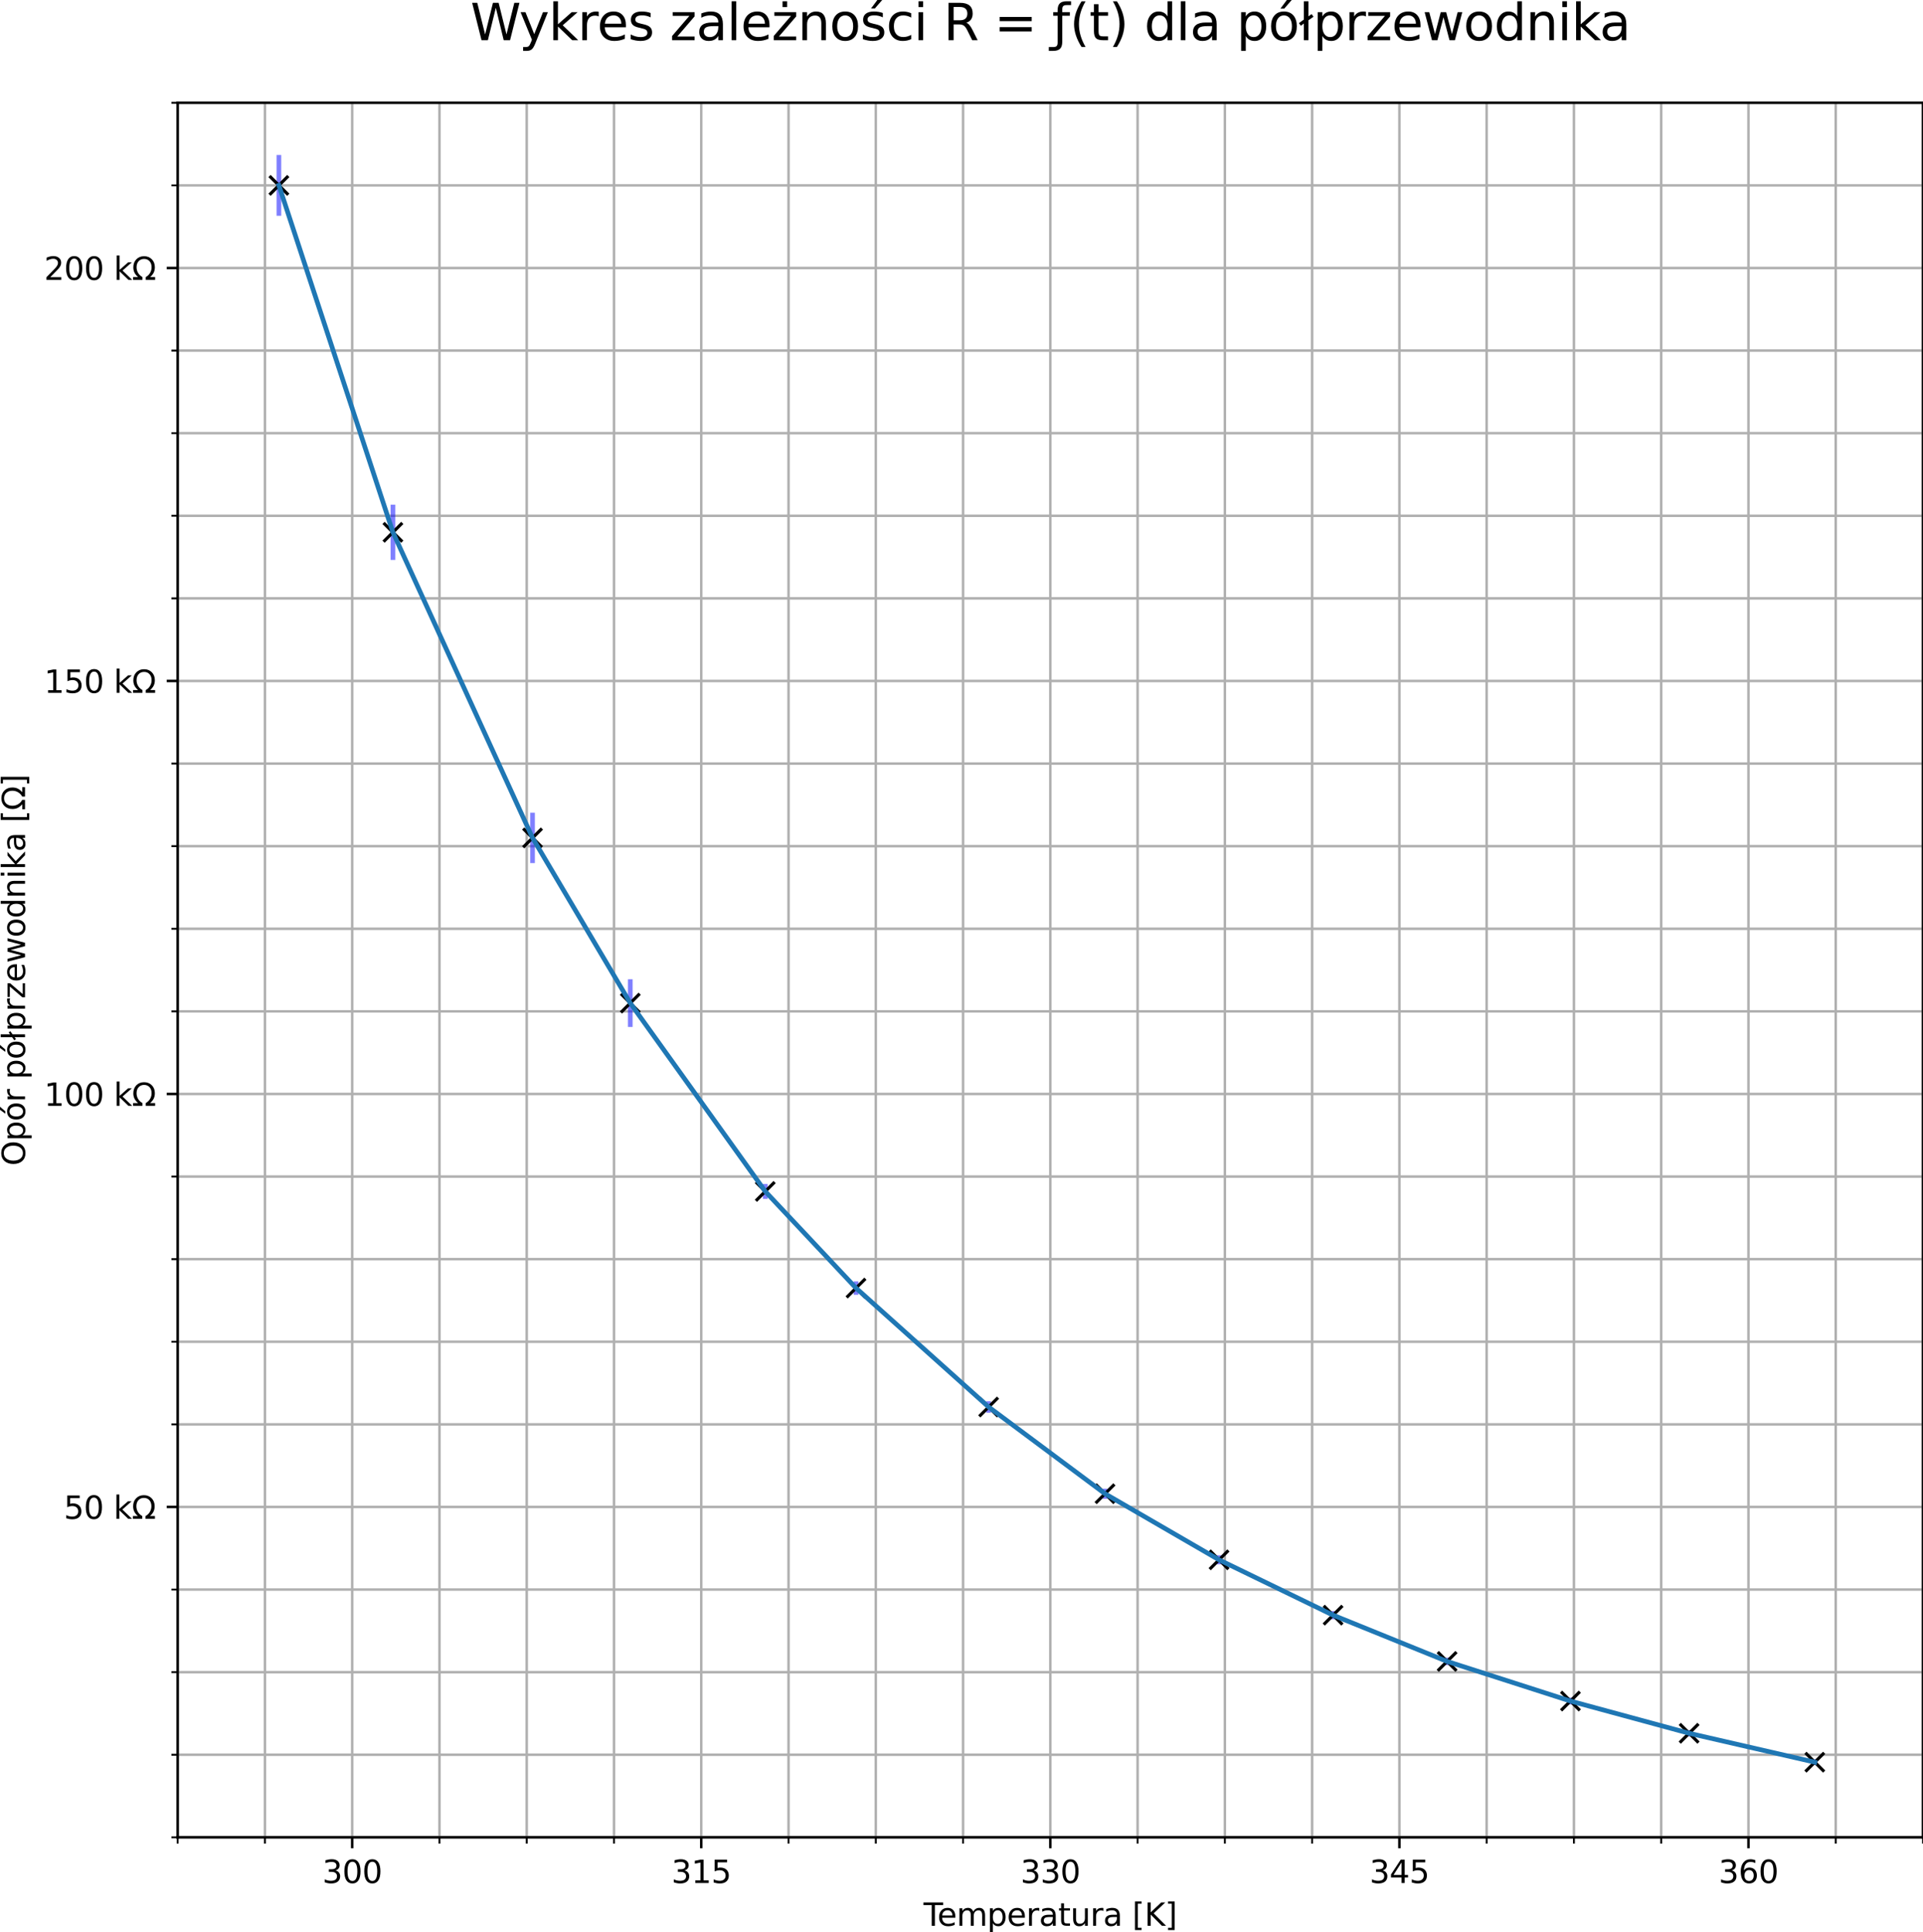 <?xml version="1.0" encoding="utf-8" standalone="no"?>
<!DOCTYPE svg PUBLIC "-//W3C//DTD SVG 1.1//EN"
  "http://www.w3.org/Graphics/SVG/1.1/DTD/svg11.dtd">
<svg xmlns:xlink="http://www.w3.org/1999/xlink" width="614.8pt" height="617.609pt" viewBox="0 0 614.8 617.609" xmlns="http://www.w3.org/2000/svg" version="1.1">
 <defs>
  <style type="text/css">*{stroke-linejoin: round; stroke-linecap: butt}</style>
 </defs>
 <g id="figure_1">
  <g id="patch_1">
   <path d="M 0 617.609 
L 614.8 617.609 
L 614.8 0 
L 0 0 
z
" style="fill: #ffffff"/>
  </g>
  <g id="axes_1">
   <g id="patch_2">
    <path d="M 56.8 587.253 
L 614.8 587.253 
L 614.8 32.852 
L 56.8 32.852 
z
" style="fill: #ffffff"/>
   </g>
   <g id="matplotlib.axis_1">
    <g id="xtick_1">
     <g id="line2d_1">
      <path d="M 112.6 587.253 
L 112.6 32.852 
" clip-path="url(#p6c1e643314)" style="fill: none; stroke: #b0b0b0; stroke-width: 0.8; stroke-linecap: square"/>
     </g>
     <g id="line2d_2">
      <defs>
       <path id="m80367309d9" d="M 0 0 
L 0 3.5 
" style="stroke: #000000; stroke-width: 0.8"/>
      </defs>
      <g>
       <use xlink:href="#m80367309d9" x="112.6" y="587.253" style="stroke: #000000; stroke-width: 0.8"/>
      </g>
     </g>
     <g id="text_1">
      <!-- 300 -->
      <g transform="translate(103.056 601.851) scale(0.1 -0.1)">
       <defs>
        <path id="DejaVuSans-33" d="M 2597 2516 
Q 3050 2419 3304 2112 
Q 3559 1806 3559 1356 
Q 3559 666 3084 287 
Q 2609 -91 1734 -91 
Q 1441 -91 1130 -33 
Q 819 25 488 141 
L 488 750 
Q 750 597 1062 519 
Q 1375 441 1716 441 
Q 2309 441 2620 675 
Q 2931 909 2931 1356 
Q 2931 1769 2642 2001 
Q 2353 2234 1838 2234 
L 1294 2234 
L 1294 2753 
L 1863 2753 
Q 2328 2753 2575 2939 
Q 2822 3125 2822 3475 
Q 2822 3834 2567 4026 
Q 2313 4219 1838 4219 
Q 1578 4219 1281 4162 
Q 984 4106 628 3988 
L 628 4550 
Q 988 4650 1302 4700 
Q 1616 4750 1894 4750 
Q 2613 4750 3031 4423 
Q 3450 4097 3450 3541 
Q 3450 3153 3228 2886 
Q 3006 2619 2597 2516 
z
" transform="scale(0.016)"/>
        <path id="DejaVuSans-30" d="M 2034 4250 
Q 1547 4250 1301 3770 
Q 1056 3291 1056 2328 
Q 1056 1369 1301 889 
Q 1547 409 2034 409 
Q 2525 409 2770 889 
Q 3016 1369 3016 2328 
Q 3016 3291 2770 3770 
Q 2525 4250 2034 4250 
z
M 2034 4750 
Q 2819 4750 3233 4129 
Q 3647 3509 3647 2328 
Q 3647 1150 3233 529 
Q 2819 -91 2034 -91 
Q 1250 -91 836 529 
Q 422 1150 422 2328 
Q 422 3509 836 4129 
Q 1250 4750 2034 4750 
z
" transform="scale(0.016)"/>
       </defs>
       <use xlink:href="#DejaVuSans-33"/>
       <use xlink:href="#DejaVuSans-30" x="63.623"/>
       <use xlink:href="#DejaVuSans-30" x="127.246"/>
      </g>
     </g>
    </g>
    <g id="xtick_2">
     <g id="line2d_3">
      <path d="M 224.2 587.253 
L 224.2 32.852 
" clip-path="url(#p6c1e643314)" style="fill: none; stroke: #b0b0b0; stroke-width: 0.8; stroke-linecap: square"/>
     </g>
     <g id="line2d_4">
      <g>
       <use xlink:href="#m80367309d9" x="224.2" y="587.253" style="stroke: #000000; stroke-width: 0.8"/>
      </g>
     </g>
     <g id="text_2">
      <!-- 315 -->
      <g transform="translate(214.656 601.851) scale(0.1 -0.1)">
       <defs>
        <path id="DejaVuSans-31" d="M 794 531 
L 1825 531 
L 1825 4091 
L 703 3866 
L 703 4441 
L 1819 4666 
L 2450 4666 
L 2450 531 
L 3481 531 
L 3481 0 
L 794 0 
L 794 531 
z
" transform="scale(0.016)"/>
        <path id="DejaVuSans-35" d="M 691 4666 
L 3169 4666 
L 3169 4134 
L 1269 4134 
L 1269 2991 
Q 1406 3038 1543 3061 
Q 1681 3084 1819 3084 
Q 2600 3084 3056 2656 
Q 3513 2228 3513 1497 
Q 3513 744 3044 326 
Q 2575 -91 1722 -91 
Q 1428 -91 1123 -41 
Q 819 9 494 109 
L 494 744 
Q 775 591 1075 516 
Q 1375 441 1709 441 
Q 2250 441 2565 725 
Q 2881 1009 2881 1497 
Q 2881 1984 2565 2268 
Q 2250 2553 1709 2553 
Q 1456 2553 1204 2497 
Q 953 2441 691 2322 
L 691 4666 
z
" transform="scale(0.016)"/>
       </defs>
       <use xlink:href="#DejaVuSans-33"/>
       <use xlink:href="#DejaVuSans-31" x="63.623"/>
       <use xlink:href="#DejaVuSans-35" x="127.246"/>
      </g>
     </g>
    </g>
    <g id="xtick_3">
     <g id="line2d_5">
      <path d="M 335.8 587.253 
L 335.8 32.852 
" clip-path="url(#p6c1e643314)" style="fill: none; stroke: #b0b0b0; stroke-width: 0.8; stroke-linecap: square"/>
     </g>
     <g id="line2d_6">
      <g>
       <use xlink:href="#m80367309d9" x="335.8" y="587.253" style="stroke: #000000; stroke-width: 0.8"/>
      </g>
     </g>
     <g id="text_3">
      <!-- 330 -->
      <g transform="translate(326.256 601.851) scale(0.1 -0.1)">
       <use xlink:href="#DejaVuSans-33"/>
       <use xlink:href="#DejaVuSans-33" x="63.623"/>
       <use xlink:href="#DejaVuSans-30" x="127.246"/>
      </g>
     </g>
    </g>
    <g id="xtick_4">
     <g id="line2d_7">
      <path d="M 447.4 587.253 
L 447.4 32.852 
" clip-path="url(#p6c1e643314)" style="fill: none; stroke: #b0b0b0; stroke-width: 0.8; stroke-linecap: square"/>
     </g>
     <g id="line2d_8">
      <g>
       <use xlink:href="#m80367309d9" x="447.4" y="587.253" style="stroke: #000000; stroke-width: 0.8"/>
      </g>
     </g>
     <g id="text_4">
      <!-- 345 -->
      <g transform="translate(437.856 601.851) scale(0.1 -0.1)">
       <defs>
        <path id="DejaVuSans-34" d="M 2419 4116 
L 825 1625 
L 2419 1625 
L 2419 4116 
z
M 2253 4666 
L 3047 4666 
L 3047 1625 
L 3713 1625 
L 3713 1100 
L 3047 1100 
L 3047 0 
L 2419 0 
L 2419 1100 
L 313 1100 
L 313 1709 
L 2253 4666 
z
" transform="scale(0.016)"/>
       </defs>
       <use xlink:href="#DejaVuSans-33"/>
       <use xlink:href="#DejaVuSans-34" x="63.623"/>
       <use xlink:href="#DejaVuSans-35" x="127.246"/>
      </g>
     </g>
    </g>
    <g id="xtick_5">
     <g id="line2d_9">
      <path d="M 559 587.253 
L 559 32.852 
" clip-path="url(#p6c1e643314)" style="fill: none; stroke: #b0b0b0; stroke-width: 0.8; stroke-linecap: square"/>
     </g>
     <g id="line2d_10">
      <g>
       <use xlink:href="#m80367309d9" x="559" y="587.253" style="stroke: #000000; stroke-width: 0.8"/>
      </g>
     </g>
     <g id="text_5">
      <!-- 360 -->
      <g transform="translate(549.456 601.851) scale(0.1 -0.1)">
       <defs>
        <path id="DejaVuSans-36" d="M 2113 2584 
Q 1688 2584 1439 2293 
Q 1191 2003 1191 1497 
Q 1191 994 1439 701 
Q 1688 409 2113 409 
Q 2538 409 2786 701 
Q 3034 994 3034 1497 
Q 3034 2003 2786 2293 
Q 2538 2584 2113 2584 
z
M 3366 4563 
L 3366 3988 
Q 3128 4100 2886 4159 
Q 2644 4219 2406 4219 
Q 1781 4219 1451 3797 
Q 1122 3375 1075 2522 
Q 1259 2794 1537 2939 
Q 1816 3084 2150 3084 
Q 2853 3084 3261 2657 
Q 3669 2231 3669 1497 
Q 3669 778 3244 343 
Q 2819 -91 2113 -91 
Q 1303 -91 875 529 
Q 447 1150 447 2328 
Q 447 3434 972 4092 
Q 1497 4750 2381 4750 
Q 2619 4750 2861 4703 
Q 3103 4656 3366 4563 
z
" transform="scale(0.016)"/>
       </defs>
       <use xlink:href="#DejaVuSans-33"/>
       <use xlink:href="#DejaVuSans-36" x="63.623"/>
       <use xlink:href="#DejaVuSans-30" x="127.246"/>
      </g>
     </g>
    </g>
    <g id="xtick_6">
     <g id="line2d_11">
      <path d="M 56.8 587.253 
L 56.8 32.852 
" clip-path="url(#p6c1e643314)" style="fill: none; stroke: #b0b0b0; stroke-width: 0.8; stroke-linecap: square"/>
     </g>
     <g id="line2d_12">
      <defs>
       <path id="m39842aeb74" d="M 0 0 
L 0 2 
" style="stroke: #000000; stroke-width: 0.6"/>
      </defs>
      <g>
       <use xlink:href="#m39842aeb74" x="56.8" y="587.253" style="stroke: #000000; stroke-width: 0.6"/>
      </g>
     </g>
    </g>
    <g id="xtick_7">
     <g id="line2d_13">
      <path d="M 84.7 587.253 
L 84.7 32.852 
" clip-path="url(#p6c1e643314)" style="fill: none; stroke: #b0b0b0; stroke-width: 0.8; stroke-linecap: square"/>
     </g>
     <g id="line2d_14">
      <g>
       <use xlink:href="#m39842aeb74" x="84.7" y="587.253" style="stroke: #000000; stroke-width: 0.6"/>
      </g>
     </g>
    </g>
    <g id="xtick_8">
     <g id="line2d_15">
      <path d="M 140.5 587.253 
L 140.5 32.852 
" clip-path="url(#p6c1e643314)" style="fill: none; stroke: #b0b0b0; stroke-width: 0.8; stroke-linecap: square"/>
     </g>
     <g id="line2d_16">
      <g>
       <use xlink:href="#m39842aeb74" x="140.5" y="587.253" style="stroke: #000000; stroke-width: 0.6"/>
      </g>
     </g>
    </g>
    <g id="xtick_9">
     <g id="line2d_17">
      <path d="M 168.4 587.253 
L 168.4 32.852 
" clip-path="url(#p6c1e643314)" style="fill: none; stroke: #b0b0b0; stroke-width: 0.8; stroke-linecap: square"/>
     </g>
     <g id="line2d_18">
      <g>
       <use xlink:href="#m39842aeb74" x="168.4" y="587.253" style="stroke: #000000; stroke-width: 0.6"/>
      </g>
     </g>
    </g>
    <g id="xtick_10">
     <g id="line2d_19">
      <path d="M 196.3 587.253 
L 196.3 32.852 
" clip-path="url(#p6c1e643314)" style="fill: none; stroke: #b0b0b0; stroke-width: 0.8; stroke-linecap: square"/>
     </g>
     <g id="line2d_20">
      <g>
       <use xlink:href="#m39842aeb74" x="196.3" y="587.253" style="stroke: #000000; stroke-width: 0.6"/>
      </g>
     </g>
    </g>
    <g id="xtick_11">
     <g id="line2d_21">
      <path d="M 252.1 587.253 
L 252.1 32.852 
" clip-path="url(#p6c1e643314)" style="fill: none; stroke: #b0b0b0; stroke-width: 0.8; stroke-linecap: square"/>
     </g>
     <g id="line2d_22">
      <g>
       <use xlink:href="#m39842aeb74" x="252.1" y="587.253" style="stroke: #000000; stroke-width: 0.6"/>
      </g>
     </g>
    </g>
    <g id="xtick_12">
     <g id="line2d_23">
      <path d="M 280 587.253 
L 280 32.852 
" clip-path="url(#p6c1e643314)" style="fill: none; stroke: #b0b0b0; stroke-width: 0.8; stroke-linecap: square"/>
     </g>
     <g id="line2d_24">
      <g>
       <use xlink:href="#m39842aeb74" x="280" y="587.253" style="stroke: #000000; stroke-width: 0.6"/>
      </g>
     </g>
    </g>
    <g id="xtick_13">
     <g id="line2d_25">
      <path d="M 307.9 587.253 
L 307.9 32.852 
" clip-path="url(#p6c1e643314)" style="fill: none; stroke: #b0b0b0; stroke-width: 0.8; stroke-linecap: square"/>
     </g>
     <g id="line2d_26">
      <g>
       <use xlink:href="#m39842aeb74" x="307.9" y="587.253" style="stroke: #000000; stroke-width: 0.6"/>
      </g>
     </g>
    </g>
    <g id="xtick_14">
     <g id="line2d_27">
      <path d="M 363.7 587.253 
L 363.7 32.852 
" clip-path="url(#p6c1e643314)" style="fill: none; stroke: #b0b0b0; stroke-width: 0.8; stroke-linecap: square"/>
     </g>
     <g id="line2d_28">
      <g>
       <use xlink:href="#m39842aeb74" x="363.7" y="587.253" style="stroke: #000000; stroke-width: 0.6"/>
      </g>
     </g>
    </g>
    <g id="xtick_15">
     <g id="line2d_29">
      <path d="M 391.6 587.253 
L 391.6 32.852 
" clip-path="url(#p6c1e643314)" style="fill: none; stroke: #b0b0b0; stroke-width: 0.8; stroke-linecap: square"/>
     </g>
     <g id="line2d_30">
      <g>
       <use xlink:href="#m39842aeb74" x="391.6" y="587.253" style="stroke: #000000; stroke-width: 0.6"/>
      </g>
     </g>
    </g>
    <g id="xtick_16">
     <g id="line2d_31">
      <path d="M 419.5 587.253 
L 419.5 32.852 
" clip-path="url(#p6c1e643314)" style="fill: none; stroke: #b0b0b0; stroke-width: 0.8; stroke-linecap: square"/>
     </g>
     <g id="line2d_32">
      <g>
       <use xlink:href="#m39842aeb74" x="419.5" y="587.253" style="stroke: #000000; stroke-width: 0.6"/>
      </g>
     </g>
    </g>
    <g id="xtick_17">
     <g id="line2d_33">
      <path d="M 475.3 587.253 
L 475.3 32.852 
" clip-path="url(#p6c1e643314)" style="fill: none; stroke: #b0b0b0; stroke-width: 0.8; stroke-linecap: square"/>
     </g>
     <g id="line2d_34">
      <g>
       <use xlink:href="#m39842aeb74" x="475.3" y="587.253" style="stroke: #000000; stroke-width: 0.6"/>
      </g>
     </g>
    </g>
    <g id="xtick_18">
     <g id="line2d_35">
      <path d="M 503.2 587.253 
L 503.2 32.852 
" clip-path="url(#p6c1e643314)" style="fill: none; stroke: #b0b0b0; stroke-width: 0.8; stroke-linecap: square"/>
     </g>
     <g id="line2d_36">
      <g>
       <use xlink:href="#m39842aeb74" x="503.2" y="587.253" style="stroke: #000000; stroke-width: 0.6"/>
      </g>
     </g>
    </g>
    <g id="xtick_19">
     <g id="line2d_37">
      <path d="M 531.1 587.253 
L 531.1 32.852 
" clip-path="url(#p6c1e643314)" style="fill: none; stroke: #b0b0b0; stroke-width: 0.8; stroke-linecap: square"/>
     </g>
     <g id="line2d_38">
      <g>
       <use xlink:href="#m39842aeb74" x="531.1" y="587.253" style="stroke: #000000; stroke-width: 0.6"/>
      </g>
     </g>
    </g>
    <g id="xtick_20">
     <g id="line2d_39">
      <path d="M 586.9 587.253 
L 586.9 32.852 
" clip-path="url(#p6c1e643314)" style="fill: none; stroke: #b0b0b0; stroke-width: 0.8; stroke-linecap: square"/>
     </g>
     <g id="line2d_40">
      <g>
       <use xlink:href="#m39842aeb74" x="586.9" y="587.253" style="stroke: #000000; stroke-width: 0.6"/>
      </g>
     </g>
    </g>
    <g id="xtick_21">
     <g id="line2d_41">
      <path d="M 614.8 587.253 
L 614.8 32.852 
" clip-path="url(#p6c1e643314)" style="fill: none; stroke: #b0b0b0; stroke-width: 0.8; stroke-linecap: square"/>
     </g>
     <g id="line2d_42">
      <g>
       <use xlink:href="#m39842aeb74" x="614.8" y="587.253" style="stroke: #000000; stroke-width: 0.6"/>
      </g>
     </g>
    </g>
    <g id="text_6">
     <!-- Temperatura [K] -->
     <g transform="translate(295.261 615.529) scale(0.1 -0.1)">
      <defs>
       <path id="DejaVuSans-54" d="M -19 4666 
L 3928 4666 
L 3928 4134 
L 2272 4134 
L 2272 0 
L 1638 0 
L 1638 4134 
L -19 4134 
L -19 4666 
z
" transform="scale(0.016)"/>
       <path id="DejaVuSans-65" d="M 3597 1894 
L 3597 1613 
L 953 1613 
Q 991 1019 1311 708 
Q 1631 397 2203 397 
Q 2534 397 2845 478 
Q 3156 559 3463 722 
L 3463 178 
Q 3153 47 2828 -22 
Q 2503 -91 2169 -91 
Q 1331 -91 842 396 
Q 353 884 353 1716 
Q 353 2575 817 3079 
Q 1281 3584 2069 3584 
Q 2775 3584 3186 3129 
Q 3597 2675 3597 1894 
z
M 3022 2063 
Q 3016 2534 2758 2815 
Q 2500 3097 2075 3097 
Q 1594 3097 1305 2825 
Q 1016 2553 972 2059 
L 3022 2063 
z
" transform="scale(0.016)"/>
       <path id="DejaVuSans-6d" d="M 3328 2828 
Q 3544 3216 3844 3400 
Q 4144 3584 4550 3584 
Q 5097 3584 5394 3201 
Q 5691 2819 5691 2113 
L 5691 0 
L 5113 0 
L 5113 2094 
Q 5113 2597 4934 2840 
Q 4756 3084 4391 3084 
Q 3944 3084 3684 2787 
Q 3425 2491 3425 1978 
L 3425 0 
L 2847 0 
L 2847 2094 
Q 2847 2600 2669 2842 
Q 2491 3084 2119 3084 
Q 1678 3084 1418 2786 
Q 1159 2488 1159 1978 
L 1159 0 
L 581 0 
L 581 3500 
L 1159 3500 
L 1159 2956 
Q 1356 3278 1631 3431 
Q 1906 3584 2284 3584 
Q 2666 3584 2933 3390 
Q 3200 3197 3328 2828 
z
" transform="scale(0.016)"/>
       <path id="DejaVuSans-70" d="M 1159 525 
L 1159 -1331 
L 581 -1331 
L 581 3500 
L 1159 3500 
L 1159 2969 
Q 1341 3281 1617 3432 
Q 1894 3584 2278 3584 
Q 2916 3584 3314 3078 
Q 3713 2572 3713 1747 
Q 3713 922 3314 415 
Q 2916 -91 2278 -91 
Q 1894 -91 1617 61 
Q 1341 213 1159 525 
z
M 3116 1747 
Q 3116 2381 2855 2742 
Q 2594 3103 2138 3103 
Q 1681 3103 1420 2742 
Q 1159 2381 1159 1747 
Q 1159 1113 1420 752 
Q 1681 391 2138 391 
Q 2594 391 2855 752 
Q 3116 1113 3116 1747 
z
" transform="scale(0.016)"/>
       <path id="DejaVuSans-72" d="M 2631 2963 
Q 2534 3019 2420 3045 
Q 2306 3072 2169 3072 
Q 1681 3072 1420 2755 
Q 1159 2438 1159 1844 
L 1159 0 
L 581 0 
L 581 3500 
L 1159 3500 
L 1159 2956 
Q 1341 3275 1631 3429 
Q 1922 3584 2338 3584 
Q 2397 3584 2469 3576 
Q 2541 3569 2628 3553 
L 2631 2963 
z
" transform="scale(0.016)"/>
       <path id="DejaVuSans-61" d="M 2194 1759 
Q 1497 1759 1228 1600 
Q 959 1441 959 1056 
Q 959 750 1161 570 
Q 1363 391 1709 391 
Q 2188 391 2477 730 
Q 2766 1069 2766 1631 
L 2766 1759 
L 2194 1759 
z
M 3341 1997 
L 3341 0 
L 2766 0 
L 2766 531 
Q 2569 213 2275 61 
Q 1981 -91 1556 -91 
Q 1019 -91 701 211 
Q 384 513 384 1019 
Q 384 1609 779 1909 
Q 1175 2209 1959 2209 
L 2766 2209 
L 2766 2266 
Q 2766 2663 2505 2880 
Q 2244 3097 1772 3097 
Q 1472 3097 1187 3025 
Q 903 2953 641 2809 
L 641 3341 
Q 956 3463 1253 3523 
Q 1550 3584 1831 3584 
Q 2591 3584 2966 3190 
Q 3341 2797 3341 1997 
z
" transform="scale(0.016)"/>
       <path id="DejaVuSans-74" d="M 1172 4494 
L 1172 3500 
L 2356 3500 
L 2356 3053 
L 1172 3053 
L 1172 1153 
Q 1172 725 1289 603 
Q 1406 481 1766 481 
L 2356 481 
L 2356 0 
L 1766 0 
Q 1100 0 847 248 
Q 594 497 594 1153 
L 594 3053 
L 172 3053 
L 172 3500 
L 594 3500 
L 594 4494 
L 1172 4494 
z
" transform="scale(0.016)"/>
       <path id="DejaVuSans-75" d="M 544 1381 
L 544 3500 
L 1119 3500 
L 1119 1403 
Q 1119 906 1312 657 
Q 1506 409 1894 409 
Q 2359 409 2629 706 
Q 2900 1003 2900 1516 
L 2900 3500 
L 3475 3500 
L 3475 0 
L 2900 0 
L 2900 538 
Q 2691 219 2414 64 
Q 2138 -91 1772 -91 
Q 1169 -91 856 284 
Q 544 659 544 1381 
z
M 1991 3584 
L 1991 3584 
z
" transform="scale(0.016)"/>
       <path id="DejaVuSans-20" transform="scale(0.016)"/>
       <path id="DejaVuSans-5b" d="M 550 4863 
L 1875 4863 
L 1875 4416 
L 1125 4416 
L 1125 -397 
L 1875 -397 
L 1875 -844 
L 550 -844 
L 550 4863 
z
" transform="scale(0.016)"/>
       <path id="DejaVuSans-4b" d="M 628 4666 
L 1259 4666 
L 1259 2694 
L 3353 4666 
L 4166 4666 
L 1850 2491 
L 4331 0 
L 3500 0 
L 1259 2247 
L 1259 0 
L 628 0 
L 628 4666 
z
" transform="scale(0.016)"/>
       <path id="DejaVuSans-5d" d="M 1947 4863 
L 1947 -844 
L 622 -844 
L 622 -397 
L 1369 -397 
L 1369 4416 
L 622 4416 
L 622 4863 
L 1947 4863 
z
" transform="scale(0.016)"/>
      </defs>
      <use xlink:href="#DejaVuSans-54"/>
      <use xlink:href="#DejaVuSans-65" x="44.084"/>
      <use xlink:href="#DejaVuSans-6d" x="105.607"/>
      <use xlink:href="#DejaVuSans-70" x="203.02"/>
      <use xlink:href="#DejaVuSans-65" x="266.496"/>
      <use xlink:href="#DejaVuSans-72" x="328.02"/>
      <use xlink:href="#DejaVuSans-61" x="369.133"/>
      <use xlink:href="#DejaVuSans-74" x="430.412"/>
      <use xlink:href="#DejaVuSans-75" x="469.621"/>
      <use xlink:href="#DejaVuSans-72" x="533"/>
      <use xlink:href="#DejaVuSans-61" x="574.113"/>
      <use xlink:href="#DejaVuSans-20" x="635.393"/>
      <use xlink:href="#DejaVuSans-5b" x="667.18"/>
      <use xlink:href="#DejaVuSans-4b" x="706.193"/>
      <use xlink:href="#DejaVuSans-5d" x="771.77"/>
     </g>
    </g>
   </g>
   <g id="matplotlib.axis_2">
    <g id="ytick_1">
     <g id="line2d_43">
      <path d="M 56.8 481.652 
L 614.8 481.652 
" clip-path="url(#p6c1e643314)" style="fill: none; stroke: #b0b0b0; stroke-width: 0.8; stroke-linecap: square"/>
     </g>
     <g id="line2d_44">
      <defs>
       <path id="m148da7210f" d="M 0 0 
L -3.5 0 
" style="stroke: #000000; stroke-width: 0.8"/>
      </defs>
      <g>
       <use xlink:href="#m148da7210f" x="56.8" y="481.652" style="stroke: #000000; stroke-width: 0.8"/>
      </g>
     </g>
     <g id="text_7">
      <!-- 50 k$\Omega$ -->
      <g transform="translate(20.4 485.452) scale(0.1 -0.1)">
       <defs>
        <path id="DejaVuSans-6b" d="M 581 4863 
L 1159 4863 
L 1159 1991 
L 2875 3500 
L 3609 3500 
L 1753 1863 
L 3688 0 
L 2938 0 
L 1159 1709 
L 1159 0 
L 581 0 
L 581 4863 
z
" transform="scale(0.016)"/>
        <path id="DejaVuSans-3a9" d="M 4647 556 
L 4647 0 
L 2772 0 
L 2772 556 
Q 3325 859 3634 1378 
Q 3944 1897 3944 2528 
Q 3944 3278 3531 3731 
Q 3119 4184 2444 4184 
Q 1769 4184 1355 3729 
Q 941 3275 941 2528 
Q 941 1897 1250 1378 
Q 1563 859 2119 556 
L 2119 0 
L 244 0 
L 244 556 
L 1241 556 
Q 747 991 519 1456 
Q 294 1922 294 2497 
Q 294 3491 894 4106 
Q 1491 4722 2444 4722 
Q 3391 4722 3994 4106 
Q 4594 3494 4594 2528 
Q 4594 1922 4372 1459 
Q 4150 997 3647 556 
L 4647 556 
z
" transform="scale(0.016)"/>
       </defs>
       <use xlink:href="#DejaVuSans-35" transform="translate(0 0.016)"/>
       <use xlink:href="#DejaVuSans-30" transform="translate(63.623 0.016)"/>
       <use xlink:href="#DejaVuSans-20" transform="translate(127.246 0.016)"/>
       <use xlink:href="#DejaVuSans-6b" transform="translate(159.033 0.016)"/>
       <use xlink:href="#DejaVuSans-3a9" transform="translate(216.943 0.016)"/>
      </g>
     </g>
    </g>
    <g id="ytick_2">
     <g id="line2d_45">
      <path d="M 56.8 349.652 
L 614.8 349.652 
" clip-path="url(#p6c1e643314)" style="fill: none; stroke: #b0b0b0; stroke-width: 0.8; stroke-linecap: square"/>
     </g>
     <g id="line2d_46">
      <g>
       <use xlink:href="#m148da7210f" x="56.8" y="349.652" style="stroke: #000000; stroke-width: 0.8"/>
      </g>
     </g>
     <g id="text_8">
      <!-- 100 k$\Omega$ -->
      <g transform="translate(14.1 353.452) scale(0.1 -0.1)">
       <use xlink:href="#DejaVuSans-31" transform="translate(0 0.016)"/>
       <use xlink:href="#DejaVuSans-30" transform="translate(63.623 0.016)"/>
       <use xlink:href="#DejaVuSans-30" transform="translate(127.246 0.016)"/>
       <use xlink:href="#DejaVuSans-20" transform="translate(190.869 0.016)"/>
       <use xlink:href="#DejaVuSans-6b" transform="translate(222.656 0.016)"/>
       <use xlink:href="#DejaVuSans-3a9" transform="translate(280.566 0.016)"/>
      </g>
     </g>
    </g>
    <g id="ytick_3">
     <g id="line2d_47">
      <path d="M 56.8 217.653 
L 614.8 217.653 
" clip-path="url(#p6c1e643314)" style="fill: none; stroke: #b0b0b0; stroke-width: 0.8; stroke-linecap: square"/>
     </g>
     <g id="line2d_48">
      <g>
       <use xlink:href="#m148da7210f" x="56.8" y="217.653" style="stroke: #000000; stroke-width: 0.8"/>
      </g>
     </g>
     <g id="text_9">
      <!-- 150 k$\Omega$ -->
      <g transform="translate(14.1 221.452) scale(0.1 -0.1)">
       <use xlink:href="#DejaVuSans-31" transform="translate(0 0.016)"/>
       <use xlink:href="#DejaVuSans-35" transform="translate(63.623 0.016)"/>
       <use xlink:href="#DejaVuSans-30" transform="translate(127.246 0.016)"/>
       <use xlink:href="#DejaVuSans-20" transform="translate(190.869 0.016)"/>
       <use xlink:href="#DejaVuSans-6b" transform="translate(222.656 0.016)"/>
       <use xlink:href="#DejaVuSans-3a9" transform="translate(280.566 0.016)"/>
      </g>
     </g>
    </g>
    <g id="ytick_4">
     <g id="line2d_49">
      <path d="M 56.8 85.653 
L 614.8 85.653 
" clip-path="url(#p6c1e643314)" style="fill: none; stroke: #b0b0b0; stroke-width: 0.8; stroke-linecap: square"/>
     </g>
     <g id="line2d_50">
      <g>
       <use xlink:href="#m148da7210f" x="56.8" y="85.653" style="stroke: #000000; stroke-width: 0.8"/>
      </g>
     </g>
     <g id="text_10">
      <!-- 200 k$\Omega$ -->
      <g transform="translate(14.1 89.452) scale(0.1 -0.1)">
       <defs>
        <path id="DejaVuSans-32" d="M 1228 531 
L 3431 531 
L 3431 0 
L 469 0 
L 469 531 
Q 828 903 1448 1529 
Q 2069 2156 2228 2338 
Q 2531 2678 2651 2914 
Q 2772 3150 2772 3378 
Q 2772 3750 2511 3984 
Q 2250 4219 1831 4219 
Q 1534 4219 1204 4116 
Q 875 4013 500 3803 
L 500 4441 
Q 881 4594 1212 4672 
Q 1544 4750 1819 4750 
Q 2544 4750 2975 4387 
Q 3406 4025 3406 3419 
Q 3406 3131 3298 2873 
Q 3191 2616 2906 2266 
Q 2828 2175 2409 1742 
Q 1991 1309 1228 531 
z
" transform="scale(0.016)"/>
       </defs>
       <use xlink:href="#DejaVuSans-32" transform="translate(0 0.016)"/>
       <use xlink:href="#DejaVuSans-30" transform="translate(63.623 0.016)"/>
       <use xlink:href="#DejaVuSans-30" transform="translate(127.246 0.016)"/>
       <use xlink:href="#DejaVuSans-20" transform="translate(190.869 0.016)"/>
       <use xlink:href="#DejaVuSans-6b" transform="translate(222.656 0.016)"/>
       <use xlink:href="#DejaVuSans-3a9" transform="translate(280.566 0.016)"/>
      </g>
     </g>
    </g>
    <g id="ytick_5">
     <g id="line2d_51">
      <path d="M 56.8 587.253 
L 614.8 587.253 
" clip-path="url(#p6c1e643314)" style="fill: none; stroke: #b0b0b0; stroke-width: 0.8; stroke-linecap: square"/>
     </g>
     <g id="line2d_52">
      <defs>
       <path id="md6f23857ab" d="M 0 0 
L -2 0 
" style="stroke: #000000; stroke-width: 0.6"/>
      </defs>
      <g>
       <use xlink:href="#md6f23857ab" x="56.8" y="587.253" style="stroke: #000000; stroke-width: 0.6"/>
      </g>
     </g>
    </g>
    <g id="ytick_6">
     <g id="line2d_53">
      <path d="M 56.8 560.852 
L 614.8 560.852 
" clip-path="url(#p6c1e643314)" style="fill: none; stroke: #b0b0b0; stroke-width: 0.8; stroke-linecap: square"/>
     </g>
     <g id="line2d_54">
      <g>
       <use xlink:href="#md6f23857ab" x="56.8" y="560.852" style="stroke: #000000; stroke-width: 0.6"/>
      </g>
     </g>
    </g>
    <g id="ytick_7">
     <g id="line2d_55">
      <path d="M 56.8 534.452 
L 614.8 534.452 
" clip-path="url(#p6c1e643314)" style="fill: none; stroke: #b0b0b0; stroke-width: 0.8; stroke-linecap: square"/>
     </g>
     <g id="line2d_56">
      <g>
       <use xlink:href="#md6f23857ab" x="56.8" y="534.452" style="stroke: #000000; stroke-width: 0.6"/>
      </g>
     </g>
    </g>
    <g id="ytick_8">
     <g id="line2d_57">
      <path d="M 56.8 508.053 
L 614.8 508.053 
" clip-path="url(#p6c1e643314)" style="fill: none; stroke: #b0b0b0; stroke-width: 0.8; stroke-linecap: square"/>
     </g>
     <g id="line2d_58">
      <g>
       <use xlink:href="#md6f23857ab" x="56.8" y="508.053" style="stroke: #000000; stroke-width: 0.6"/>
      </g>
     </g>
    </g>
    <g id="ytick_9">
     <g id="line2d_59">
      <path d="M 56.8 455.252 
L 614.8 455.252 
" clip-path="url(#p6c1e643314)" style="fill: none; stroke: #b0b0b0; stroke-width: 0.8; stroke-linecap: square"/>
     </g>
     <g id="line2d_60">
      <g>
       <use xlink:href="#md6f23857ab" x="56.8" y="455.252" style="stroke: #000000; stroke-width: 0.6"/>
      </g>
     </g>
    </g>
    <g id="ytick_10">
     <g id="line2d_61">
      <path d="M 56.8 428.853 
L 614.8 428.853 
" clip-path="url(#p6c1e643314)" style="fill: none; stroke: #b0b0b0; stroke-width: 0.8; stroke-linecap: square"/>
     </g>
     <g id="line2d_62">
      <g>
       <use xlink:href="#md6f23857ab" x="56.8" y="428.853" style="stroke: #000000; stroke-width: 0.6"/>
      </g>
     </g>
    </g>
    <g id="ytick_11">
     <g id="line2d_63">
      <path d="M 56.8 402.452 
L 614.8 402.452 
" clip-path="url(#p6c1e643314)" style="fill: none; stroke: #b0b0b0; stroke-width: 0.8; stroke-linecap: square"/>
     </g>
     <g id="line2d_64">
      <g>
       <use xlink:href="#md6f23857ab" x="56.8" y="402.452" style="stroke: #000000; stroke-width: 0.6"/>
      </g>
     </g>
    </g>
    <g id="ytick_12">
     <g id="line2d_65">
      <path d="M 56.8 376.053 
L 614.8 376.053 
" clip-path="url(#p6c1e643314)" style="fill: none; stroke: #b0b0b0; stroke-width: 0.8; stroke-linecap: square"/>
     </g>
     <g id="line2d_66">
      <g>
       <use xlink:href="#md6f23857ab" x="56.8" y="376.053" style="stroke: #000000; stroke-width: 0.6"/>
      </g>
     </g>
    </g>
    <g id="ytick_13">
     <g id="line2d_67">
      <path d="M 56.8 323.252 
L 614.8 323.252 
" clip-path="url(#p6c1e643314)" style="fill: none; stroke: #b0b0b0; stroke-width: 0.8; stroke-linecap: square"/>
     </g>
     <g id="line2d_68">
      <g>
       <use xlink:href="#md6f23857ab" x="56.8" y="323.252" style="stroke: #000000; stroke-width: 0.6"/>
      </g>
     </g>
    </g>
    <g id="ytick_14">
     <g id="line2d_69">
      <path d="M 56.8 296.853 
L 614.8 296.853 
" clip-path="url(#p6c1e643314)" style="fill: none; stroke: #b0b0b0; stroke-width: 0.8; stroke-linecap: square"/>
     </g>
     <g id="line2d_70">
      <g>
       <use xlink:href="#md6f23857ab" x="56.8" y="296.853" style="stroke: #000000; stroke-width: 0.6"/>
      </g>
     </g>
    </g>
    <g id="ytick_15">
     <g id="line2d_71">
      <path d="M 56.8 270.452 
L 614.8 270.452 
" clip-path="url(#p6c1e643314)" style="fill: none; stroke: #b0b0b0; stroke-width: 0.8; stroke-linecap: square"/>
     </g>
     <g id="line2d_72">
      <g>
       <use xlink:href="#md6f23857ab" x="56.8" y="270.452" style="stroke: #000000; stroke-width: 0.6"/>
      </g>
     </g>
    </g>
    <g id="ytick_16">
     <g id="line2d_73">
      <path d="M 56.8 244.053 
L 614.8 244.053 
" clip-path="url(#p6c1e643314)" style="fill: none; stroke: #b0b0b0; stroke-width: 0.8; stroke-linecap: square"/>
     </g>
     <g id="line2d_74">
      <g>
       <use xlink:href="#md6f23857ab" x="56.8" y="244.053" style="stroke: #000000; stroke-width: 0.6"/>
      </g>
     </g>
    </g>
    <g id="ytick_17">
     <g id="line2d_75">
      <path d="M 56.8 191.252 
L 614.8 191.252 
" clip-path="url(#p6c1e643314)" style="fill: none; stroke: #b0b0b0; stroke-width: 0.8; stroke-linecap: square"/>
     </g>
     <g id="line2d_76">
      <g>
       <use xlink:href="#md6f23857ab" x="56.8" y="191.252" style="stroke: #000000; stroke-width: 0.6"/>
      </g>
     </g>
    </g>
    <g id="ytick_18">
     <g id="line2d_77">
      <path d="M 56.8 164.852 
L 614.8 164.852 
" clip-path="url(#p6c1e643314)" style="fill: none; stroke: #b0b0b0; stroke-width: 0.8; stroke-linecap: square"/>
     </g>
     <g id="line2d_78">
      <g>
       <use xlink:href="#md6f23857ab" x="56.8" y="164.852" style="stroke: #000000; stroke-width: 0.6"/>
      </g>
     </g>
    </g>
    <g id="ytick_19">
     <g id="line2d_79">
      <path d="M 56.8 138.452 
L 614.8 138.452 
" clip-path="url(#p6c1e643314)" style="fill: none; stroke: #b0b0b0; stroke-width: 0.8; stroke-linecap: square"/>
     </g>
     <g id="line2d_80">
      <g>
       <use xlink:href="#md6f23857ab" x="56.8" y="138.452" style="stroke: #000000; stroke-width: 0.6"/>
      </g>
     </g>
    </g>
    <g id="ytick_20">
     <g id="line2d_81">
      <path d="M 56.8 112.052 
L 614.8 112.052 
" clip-path="url(#p6c1e643314)" style="fill: none; stroke: #b0b0b0; stroke-width: 0.8; stroke-linecap: square"/>
     </g>
     <g id="line2d_82">
      <g>
       <use xlink:href="#md6f23857ab" x="56.8" y="112.052" style="stroke: #000000; stroke-width: 0.6"/>
      </g>
     </g>
    </g>
    <g id="ytick_21">
     <g id="line2d_83">
      <path d="M 56.8 59.252 
L 614.8 59.252 
" clip-path="url(#p6c1e643314)" style="fill: none; stroke: #b0b0b0; stroke-width: 0.8; stroke-linecap: square"/>
     </g>
     <g id="line2d_84">
      <g>
       <use xlink:href="#md6f23857ab" x="56.8" y="59.252" style="stroke: #000000; stroke-width: 0.6"/>
      </g>
     </g>
    </g>
    <g id="ytick_22">
     <g id="line2d_85">
      <path d="M 56.8 32.852 
L 614.8 32.852 
" clip-path="url(#p6c1e643314)" style="fill: none; stroke: #b0b0b0; stroke-width: 0.8; stroke-linecap: square"/>
     </g>
     <g id="line2d_86">
      <g>
       <use xlink:href="#md6f23857ab" x="56.8" y="32.852" style="stroke: #000000; stroke-width: 0.6"/>
      </g>
     </g>
    </g>
    <g id="text_11">
     <!-- Opór półprzewodnika [$\Omega$] -->
     <g transform="translate(8 372.603) rotate(-90) scale(0.1 -0.1)">
      <defs>
       <path id="DejaVuSans-4f" d="M 2522 4238 
Q 1834 4238 1429 3725 
Q 1025 3213 1025 2328 
Q 1025 1447 1429 934 
Q 1834 422 2522 422 
Q 3209 422 3611 934 
Q 4013 1447 4013 2328 
Q 4013 3213 3611 3725 
Q 3209 4238 2522 4238 
z
M 2522 4750 
Q 3503 4750 4090 4092 
Q 4678 3434 4678 2328 
Q 4678 1225 4090 567 
Q 3503 -91 2522 -91 
Q 1538 -91 948 565 
Q 359 1222 359 2328 
Q 359 3434 948 4092 
Q 1538 4750 2522 4750 
z
" transform="scale(0.016)"/>
       <path id="DejaVuSans-f3" d="M 1959 3097 
Q 1497 3097 1228 2736 
Q 959 2375 959 1747 
Q 959 1119 1226 758 
Q 1494 397 1959 397 
Q 2419 397 2687 759 
Q 2956 1122 2956 1747 
Q 2956 2369 2687 2733 
Q 2419 3097 1959 3097 
z
M 1959 3584 
Q 2709 3584 3137 3096 
Q 3566 2609 3566 1747 
Q 3566 888 3137 398 
Q 2709 -91 1959 -91 
Q 1206 -91 779 398 
Q 353 888 353 1747 
Q 353 2609 779 3096 
Q 1206 3584 1959 3584 
z
M 2394 5119 
L 3016 5119 
L 1997 3944 
L 1519 3944 
L 2394 5119 
z
" transform="scale(0.016)"/>
       <path id="DejaVuSans-142" d="M 622 4863 
L 1197 4863 
L 1197 2981 
L 1588 3263 
L 1825 2931 
L 1197 2491 
L 1197 0 
L 622 0 
L 622 2081 
L 238 1806 
L 6 2138 
L 622 2578 
L 622 4863 
z
" transform="scale(0.016)"/>
       <path id="DejaVuSans-7a" d="M 353 3500 
L 3084 3500 
L 3084 2975 
L 922 459 
L 3084 459 
L 3084 0 
L 275 0 
L 275 525 
L 2438 3041 
L 353 3041 
L 353 3500 
z
" transform="scale(0.016)"/>
       <path id="DejaVuSans-77" d="M 269 3500 
L 844 3500 
L 1563 769 
L 2278 3500 
L 2956 3500 
L 3675 769 
L 4391 3500 
L 4966 3500 
L 4050 0 
L 3372 0 
L 2619 2869 
L 1863 0 
L 1184 0 
L 269 3500 
z
" transform="scale(0.016)"/>
       <path id="DejaVuSans-6f" d="M 1959 3097 
Q 1497 3097 1228 2736 
Q 959 2375 959 1747 
Q 959 1119 1226 758 
Q 1494 397 1959 397 
Q 2419 397 2687 759 
Q 2956 1122 2956 1747 
Q 2956 2369 2687 2733 
Q 2419 3097 1959 3097 
z
M 1959 3584 
Q 2709 3584 3137 3096 
Q 3566 2609 3566 1747 
Q 3566 888 3137 398 
Q 2709 -91 1959 -91 
Q 1206 -91 779 398 
Q 353 888 353 1747 
Q 353 2609 779 3096 
Q 1206 3584 1959 3584 
z
" transform="scale(0.016)"/>
       <path id="DejaVuSans-64" d="M 2906 2969 
L 2906 4863 
L 3481 4863 
L 3481 0 
L 2906 0 
L 2906 525 
Q 2725 213 2448 61 
Q 2172 -91 1784 -91 
Q 1150 -91 751 415 
Q 353 922 353 1747 
Q 353 2572 751 3078 
Q 1150 3584 1784 3584 
Q 2172 3584 2448 3432 
Q 2725 3281 2906 2969 
z
M 947 1747 
Q 947 1113 1208 752 
Q 1469 391 1925 391 
Q 2381 391 2643 752 
Q 2906 1113 2906 1747 
Q 2906 2381 2643 2742 
Q 2381 3103 1925 3103 
Q 1469 3103 1208 2742 
Q 947 2381 947 1747 
z
" transform="scale(0.016)"/>
       <path id="DejaVuSans-6e" d="M 3513 2113 
L 3513 0 
L 2938 0 
L 2938 2094 
Q 2938 2591 2744 2837 
Q 2550 3084 2163 3084 
Q 1697 3084 1428 2787 
Q 1159 2491 1159 1978 
L 1159 0 
L 581 0 
L 581 3500 
L 1159 3500 
L 1159 2956 
Q 1366 3272 1645 3428 
Q 1925 3584 2291 3584 
Q 2894 3584 3203 3211 
Q 3513 2838 3513 2113 
z
" transform="scale(0.016)"/>
       <path id="DejaVuSans-69" d="M 603 3500 
L 1178 3500 
L 1178 0 
L 603 0 
L 603 3500 
z
M 603 4863 
L 1178 4863 
L 1178 4134 
L 603 4134 
L 603 4863 
z
" transform="scale(0.016)"/>
      </defs>
      <use xlink:href="#DejaVuSans-4f" transform="translate(0 0.016)"/>
      <use xlink:href="#DejaVuSans-70" transform="translate(78.711 0.016)"/>
      <use xlink:href="#DejaVuSans-f3" transform="translate(142.188 0.016)"/>
      <use xlink:href="#DejaVuSans-72" transform="translate(203.369 0.016)"/>
      <use xlink:href="#DejaVuSans-20" transform="translate(244.482 0.016)"/>
      <use xlink:href="#DejaVuSans-70" transform="translate(276.27 0.016)"/>
      <use xlink:href="#DejaVuSans-f3" transform="translate(339.746 0.016)"/>
      <use xlink:href="#DejaVuSans-142" transform="translate(400.928 0.016)"/>
      <use xlink:href="#DejaVuSans-70" transform="translate(429.346 0.016)"/>
      <use xlink:href="#DejaVuSans-72" transform="translate(492.822 0.016)"/>
      <use xlink:href="#DejaVuSans-7a" transform="translate(533.936 0.016)"/>
      <use xlink:href="#DejaVuSans-65" transform="translate(586.426 0.016)"/>
      <use xlink:href="#DejaVuSans-77" transform="translate(647.949 0.016)"/>
      <use xlink:href="#DejaVuSans-6f" transform="translate(729.736 0.016)"/>
      <use xlink:href="#DejaVuSans-64" transform="translate(790.918 0.016)"/>
      <use xlink:href="#DejaVuSans-6e" transform="translate(854.395 0.016)"/>
      <use xlink:href="#DejaVuSans-69" transform="translate(917.773 0.016)"/>
      <use xlink:href="#DejaVuSans-6b" transform="translate(945.557 0.016)"/>
      <use xlink:href="#DejaVuSans-61" transform="translate(1003.467 0.016)"/>
      <use xlink:href="#DejaVuSans-20" transform="translate(1064.746 0.016)"/>
      <use xlink:href="#DejaVuSans-5b" transform="translate(1096.533 0.016)"/>
      <use xlink:href="#DejaVuSans-3a9" transform="translate(1135.547 0.016)"/>
      <use xlink:href="#DejaVuSans-5d" transform="translate(1211.963 0.016)"/>
     </g>
    </g>
   </g>
   <g id="PatchCollection_1">
    <path d="M 88.42 68.968 
L 89.908 68.968 
L 89.908 49.537 
L 88.42 49.537 
z
" clip-path="url(#p6c1e643314)" style="fill: #0000ff; fill-opacity: 0.5"/>
    <path d="M 124.876 178.961 
L 126.364 178.961 
L 126.364 161.304 
L 124.876 161.304 
z
" clip-path="url(#p6c1e643314)" style="fill: #0000ff; fill-opacity: 0.5"/>
    <path d="M 169.516 275.859 
L 171.004 275.859 
L 171.004 259.766 
L 169.516 259.766 
z
" clip-path="url(#p6c1e643314)" style="fill: #0000ff; fill-opacity: 0.5"/>
    <path d="M 200.764 328.237 
L 202.252 328.237 
L 202.252 312.988 
L 200.764 312.988 
z
" clip-path="url(#p6c1e643314)" style="fill: #0000ff; fill-opacity: 0.5"/>
    <path d="M 243.916 383.195 
L 245.404 383.195 
L 245.404 378.414 
L 243.916 378.414 
z
" clip-path="url(#p6c1e643314)" style="fill: #0000ff; fill-opacity: 0.5"/>
    <path d="M 272.932 413.836 
L 274.42 413.836 
L 274.42 409.549 
L 272.932 409.549 
z
" clip-path="url(#p6c1e643314)" style="fill: #0000ff; fill-opacity: 0.5"/>
    <path d="M 315.34 451.548 
L 316.828 451.548 
L 316.828 447.869 
L 315.34 447.869 
z
" clip-path="url(#p6c1e643314)" style="fill: #0000ff; fill-opacity: 0.5"/>
    <path d="M 352.54 479.046 
L 354.028 479.046 
L 354.028 475.811 
L 352.54 475.811 
z
" clip-path="url(#p6c1e643314)" style="fill: #0000ff; fill-opacity: 0.5"/>
    <path d="M 388.996 499.997 
L 390.484 499.997 
L 390.484 497.1 
L 388.996 497.1 
z
" clip-path="url(#p6c1e643314)" style="fill: #0000ff; fill-opacity: 0.5"/>
    <path d="M 425.452 517.544 
L 426.94 517.544 
L 426.94 514.929 
L 425.452 514.929 
z
" clip-path="url(#p6c1e643314)" style="fill: #0000ff; fill-opacity: 0.5"/>
    <path d="M 461.908 532.21 
L 463.396 532.21 
L 463.396 529.831 
L 461.908 529.831 
z
" clip-path="url(#p6c1e643314)" style="fill: #0000ff; fill-opacity: 0.5"/>
    <path d="M 501.34 544.78 
L 502.828 544.78 
L 502.828 542.605 
L 501.34 542.605 
z
" clip-path="url(#p6c1e643314)" style="fill: #0000ff; fill-opacity: 0.5"/>
    <path d="M 539.284 554.994 
L 540.772 554.994 
L 540.772 552.983 
L 539.284 552.983 
z
" clip-path="url(#p6c1e643314)" style="fill: #0000ff; fill-opacity: 0.5"/>
    <path d="M 579.46 564.16 
L 580.948 564.16 
L 580.948 562.297 
L 579.46 562.297 
z
" clip-path="url(#p6c1e643314)" style="fill: #0000ff; fill-opacity: 0.5"/>
   </g>
   <g id="line2d_87">
    <defs>
     <path id="m627c068921" d="M -3 3 
L 3 -3 
M -3 -3 
L 3 3 
" style="stroke: #000000"/>
    </defs>
    <g clip-path="url(#p6c1e643314)">
     <use xlink:href="#m627c068921" x="89.164" y="59.252" style="stroke: #000000"/>
     <use xlink:href="#m627c068921" x="125.62" y="170.132" style="stroke: #000000"/>
     <use xlink:href="#m627c068921" x="170.26" y="267.812" style="stroke: #000000"/>
     <use xlink:href="#m627c068921" x="201.508" y="320.613" style="stroke: #000000"/>
     <use xlink:href="#m627c068921" x="244.66" y="380.805" style="stroke: #000000"/>
     <use xlink:href="#m627c068921" x="273.676" y="411.692" style="stroke: #000000"/>
     <use xlink:href="#m627c068921" x="316.084" y="449.709" style="stroke: #000000"/>
     <use xlink:href="#m627c068921" x="353.284" y="477.428" style="stroke: #000000"/>
     <use xlink:href="#m627c068921" x="389.74" y="498.548" style="stroke: #000000"/>
     <use xlink:href="#m627c068921" x="426.196" y="516.236" style="stroke: #000000"/>
     <use xlink:href="#m627c068921" x="462.652" y="531.02" style="stroke: #000000"/>
     <use xlink:href="#m627c068921" x="502.084" y="543.692" style="stroke: #000000"/>
     <use xlink:href="#m627c068921" x="540.028" y="553.989" style="stroke: #000000"/>
     <use xlink:href="#m627c068921" x="580.204" y="563.229" style="stroke: #000000"/>
    </g>
   </g>
   <g id="line2d_88">
    <path d="M 89.164 59.252 
L 125.62 170.132 
L 170.26 267.812 
L 201.508 320.613 
L 244.66 380.805 
L 273.676 411.692 
L 316.084 449.709 
L 353.284 477.428 
L 389.74 498.548 
L 426.196 516.236 
L 462.652 531.02 
L 502.084 543.692 
L 540.028 553.989 
L 580.204 563.229 
" clip-path="url(#p6c1e643314)" style="fill: none; stroke: #1f77b4; stroke-width: 1.5; stroke-linecap: square"/>
   </g>
   <g id="patch_3">
    <path d="M 56.8 587.253 
L 56.8 32.852 
" style="fill: none; stroke: #000000; stroke-width: 0.8; stroke-linejoin: miter; stroke-linecap: square"/>
   </g>
   <g id="patch_4">
    <path d="M 614.8 587.253 
L 614.8 32.852 
" style="fill: none; stroke: #000000; stroke-width: 0.8; stroke-linejoin: miter; stroke-linecap: square"/>
   </g>
   <g id="patch_5">
    <path d="M 56.8 587.253 
L 614.8 587.253 
" style="fill: none; stroke: #000000; stroke-width: 0.8; stroke-linejoin: miter; stroke-linecap: square"/>
   </g>
   <g id="patch_6">
    <path d="M 56.8 32.852 
L 614.8 32.852 
" style="fill: none; stroke: #000000; stroke-width: 0.8; stroke-linejoin: miter; stroke-linecap: square"/>
   </g>
   <g id="text_12">
    <!-- Wykres zależności R = ƒ(t) dla półprzewodnika -->
    <g transform="translate(150.409 12.852) scale(0.16 -0.16)">
     <defs>
      <path id="DejaVuSans-57" d="M 213 4666 
L 850 4666 
L 1831 722 
L 2809 4666 
L 3519 4666 
L 4500 722 
L 5478 4666 
L 6119 4666 
L 4947 0 
L 4153 0 
L 3169 4050 
L 2175 0 
L 1381 0 
L 213 4666 
z
" transform="scale(0.016)"/>
      <path id="DejaVuSans-79" d="M 2059 -325 
Q 1816 -950 1584 -1140 
Q 1353 -1331 966 -1331 
L 506 -1331 
L 506 -850 
L 844 -850 
Q 1081 -850 1212 -737 
Q 1344 -625 1503 -206 
L 1606 56 
L 191 3500 
L 800 3500 
L 1894 763 
L 2988 3500 
L 3597 3500 
L 2059 -325 
z
" transform="scale(0.016)"/>
      <path id="DejaVuSans-73" d="M 2834 3397 
L 2834 2853 
Q 2591 2978 2328 3040 
Q 2066 3103 1784 3103 
Q 1356 3103 1142 2972 
Q 928 2841 928 2578 
Q 928 2378 1081 2264 
Q 1234 2150 1697 2047 
L 1894 2003 
Q 2506 1872 2764 1633 
Q 3022 1394 3022 966 
Q 3022 478 2636 193 
Q 2250 -91 1575 -91 
Q 1294 -91 989 -36 
Q 684 19 347 128 
L 347 722 
Q 666 556 975 473 
Q 1284 391 1588 391 
Q 1994 391 2212 530 
Q 2431 669 2431 922 
Q 2431 1156 2273 1281 
Q 2116 1406 1581 1522 
L 1381 1569 
Q 847 1681 609 1914 
Q 372 2147 372 2553 
Q 372 3047 722 3315 
Q 1072 3584 1716 3584 
Q 2034 3584 2315 3537 
Q 2597 3491 2834 3397 
z
" transform="scale(0.016)"/>
      <path id="DejaVuSans-6c" d="M 603 4863 
L 1178 4863 
L 1178 0 
L 603 0 
L 603 4863 
z
" transform="scale(0.016)"/>
      <path id="DejaVuSans-17c" d="M 1378 4863 
L 1953 4863 
L 1953 4134 
L 1378 4134 
L 1378 4863 
z
M 1672 3584 
L 1672 3584 
z
M 353 3500 
L 3084 3500 
L 3084 2975 
L 922 459 
L 3084 459 
L 3084 0 
L 275 0 
L 275 525 
L 2438 3041 
L 353 3041 
L 353 3500 
z
" transform="scale(0.016)"/>
      <path id="DejaVuSans-15b" d="M 2241 5141 
L 2863 5141 
L 1844 3966 
L 1366 3966 
L 2241 5141 
z
M 2834 3397 
L 2834 2853 
Q 2591 2978 2328 3040 
Q 2066 3103 1784 3103 
Q 1356 3103 1142 2972 
Q 928 2841 928 2578 
Q 928 2378 1081 2264 
Q 1234 2150 1697 2047 
L 1894 2003 
Q 2506 1872 2764 1633 
Q 3022 1394 3022 966 
Q 3022 478 2636 193 
Q 2250 -91 1575 -91 
Q 1294 -91 989 -36 
Q 684 19 347 128 
L 347 722 
Q 666 556 975 473 
Q 1284 391 1588 391 
Q 1994 391 2212 530 
Q 2431 669 2431 922 
Q 2431 1156 2273 1281 
Q 2116 1406 1581 1522 
L 1381 1569 
Q 847 1681 609 1914 
Q 372 2147 372 2553 
Q 372 3047 722 3315 
Q 1072 3584 1716 3584 
Q 2034 3584 2315 3537 
Q 2597 3491 2834 3397 
z
" transform="scale(0.016)"/>
      <path id="DejaVuSans-63" d="M 3122 3366 
L 3122 2828 
Q 2878 2963 2633 3030 
Q 2388 3097 2138 3097 
Q 1578 3097 1268 2742 
Q 959 2388 959 1747 
Q 959 1106 1268 751 
Q 1578 397 2138 397 
Q 2388 397 2633 464 
Q 2878 531 3122 666 
L 3122 134 
Q 2881 22 2623 -34 
Q 2366 -91 2075 -91 
Q 1284 -91 818 406 
Q 353 903 353 1747 
Q 353 2603 823 3093 
Q 1294 3584 2113 3584 
Q 2378 3584 2631 3529 
Q 2884 3475 3122 3366 
z
" transform="scale(0.016)"/>
      <path id="DejaVuSans-52" d="M 2841 2188 
Q 3044 2119 3236 1894 
Q 3428 1669 3622 1275 
L 4263 0 
L 3584 0 
L 2988 1197 
Q 2756 1666 2539 1819 
Q 2322 1972 1947 1972 
L 1259 1972 
L 1259 0 
L 628 0 
L 628 4666 
L 2053 4666 
Q 2853 4666 3247 4331 
Q 3641 3997 3641 3322 
Q 3641 2881 3436 2590 
Q 3231 2300 2841 2188 
z
M 1259 4147 
L 1259 2491 
L 2053 2491 
Q 2509 2491 2742 2702 
Q 2975 2913 2975 3322 
Q 2975 3731 2742 3939 
Q 2509 4147 2053 4147 
L 1259 4147 
z
" transform="scale(0.016)"/>
      <path id="DejaVuSans-3d" d="M 678 2906 
L 4684 2906 
L 4684 2381 
L 678 2381 
L 678 2906 
z
M 678 1631 
L 4684 1631 
L 4684 1100 
L 678 1100 
L 678 1631 
z
" transform="scale(0.016)"/>
      <path id="DejaVuSans-192" d="M 2375 4863 
L 2375 4384 
L 1825 4384 
Q 1516 4384 1395 4259 
Q 1275 4134 1275 3809 
L 1275 3500 
L 2222 3500 
L 2222 3053 
L 1275 3053 
L 1275 -213 
Q 1275 -797 1003 -1064 
Q 731 -1331 141 -1331 
L -403 -1331 
L -403 -853 
L 147 -853 
Q 456 -853 576 -728 
Q 697 -603 697 -278 
L 697 3053 
L 147 3053 
L 147 3500 
L 697 3500 
L 697 3744 
Q 697 4328 969 4595 
Q 1241 4863 1831 4863 
L 2375 4863 
z
" transform="scale(0.016)"/>
      <path id="DejaVuSans-28" d="M 1984 4856 
Q 1566 4138 1362 3434 
Q 1159 2731 1159 2009 
Q 1159 1288 1364 580 
Q 1569 -128 1984 -844 
L 1484 -844 
Q 1016 -109 783 600 
Q 550 1309 550 2009 
Q 550 2706 781 3412 
Q 1013 4119 1484 4856 
L 1984 4856 
z
" transform="scale(0.016)"/>
      <path id="DejaVuSans-29" d="M 513 4856 
L 1013 4856 
Q 1481 4119 1714 3412 
Q 1947 2706 1947 2009 
Q 1947 1309 1714 600 
Q 1481 -109 1013 -844 
L 513 -844 
Q 928 -128 1133 580 
Q 1338 1288 1338 2009 
Q 1338 2731 1133 3434 
Q 928 4138 513 4856 
z
" transform="scale(0.016)"/>
     </defs>
     <use xlink:href="#DejaVuSans-57"/>
     <use xlink:href="#DejaVuSans-79" x="97.127"/>
     <use xlink:href="#DejaVuSans-6b" x="156.307"/>
     <use xlink:href="#DejaVuSans-72" x="214.217"/>
     <use xlink:href="#DejaVuSans-65" x="253.08"/>
     <use xlink:href="#DejaVuSans-73" x="314.604"/>
     <use xlink:href="#DejaVuSans-20" x="366.703"/>
     <use xlink:href="#DejaVuSans-7a" x="398.49"/>
     <use xlink:href="#DejaVuSans-61" x="450.98"/>
     <use xlink:href="#DejaVuSans-6c" x="512.26"/>
     <use xlink:href="#DejaVuSans-65" x="540.043"/>
     <use xlink:href="#DejaVuSans-17c" x="601.566"/>
     <use xlink:href="#DejaVuSans-6e" x="654.057"/>
     <use xlink:href="#DejaVuSans-6f" x="717.436"/>
     <use xlink:href="#DejaVuSans-15b" x="778.617"/>
     <use xlink:href="#DejaVuSans-63" x="830.717"/>
     <use xlink:href="#DejaVuSans-69" x="885.697"/>
     <use xlink:href="#DejaVuSans-20" x="913.48"/>
     <use xlink:href="#DejaVuSans-52" x="945.268"/>
     <use xlink:href="#DejaVuSans-20" x="1014.75"/>
     <use xlink:href="#DejaVuSans-3d" x="1046.537"/>
     <use xlink:href="#DejaVuSans-20" x="1130.326"/>
     <use xlink:href="#DejaVuSans-192" x="1162.113"/>
     <use xlink:href="#DejaVuSans-28" x="1197.318"/>
     <use xlink:href="#DejaVuSans-74" x="1236.332"/>
     <use xlink:href="#DejaVuSans-29" x="1275.541"/>
     <use xlink:href="#DejaVuSans-20" x="1314.555"/>
     <use xlink:href="#DejaVuSans-64" x="1346.342"/>
     <use xlink:href="#DejaVuSans-6c" x="1409.818"/>
     <use xlink:href="#DejaVuSans-61" x="1437.602"/>
     <use xlink:href="#DejaVuSans-20" x="1498.881"/>
     <use xlink:href="#DejaVuSans-70" x="1530.668"/>
     <use xlink:href="#DejaVuSans-f3" x="1594.145"/>
     <use xlink:href="#DejaVuSans-142" x="1655.326"/>
     <use xlink:href="#DejaVuSans-70" x="1683.744"/>
     <use xlink:href="#DejaVuSans-72" x="1747.221"/>
     <use xlink:href="#DejaVuSans-7a" x="1788.334"/>
     <use xlink:href="#DejaVuSans-65" x="1840.824"/>
     <use xlink:href="#DejaVuSans-77" x="1902.348"/>
     <use xlink:href="#DejaVuSans-6f" x="1984.135"/>
     <use xlink:href="#DejaVuSans-64" x="2045.316"/>
     <use xlink:href="#DejaVuSans-6e" x="2108.793"/>
     <use xlink:href="#DejaVuSans-69" x="2172.172"/>
     <use xlink:href="#DejaVuSans-6b" x="2199.955"/>
     <use xlink:href="#DejaVuSans-61" x="2256.115"/>
    </g>
   </g>
  </g>
 </g>
 <defs>
  <clipPath id="p6c1e643314">
   <rect x="56.8" y="32.852" width="558" height="554.4"/>
  </clipPath>
 </defs>
</svg>
